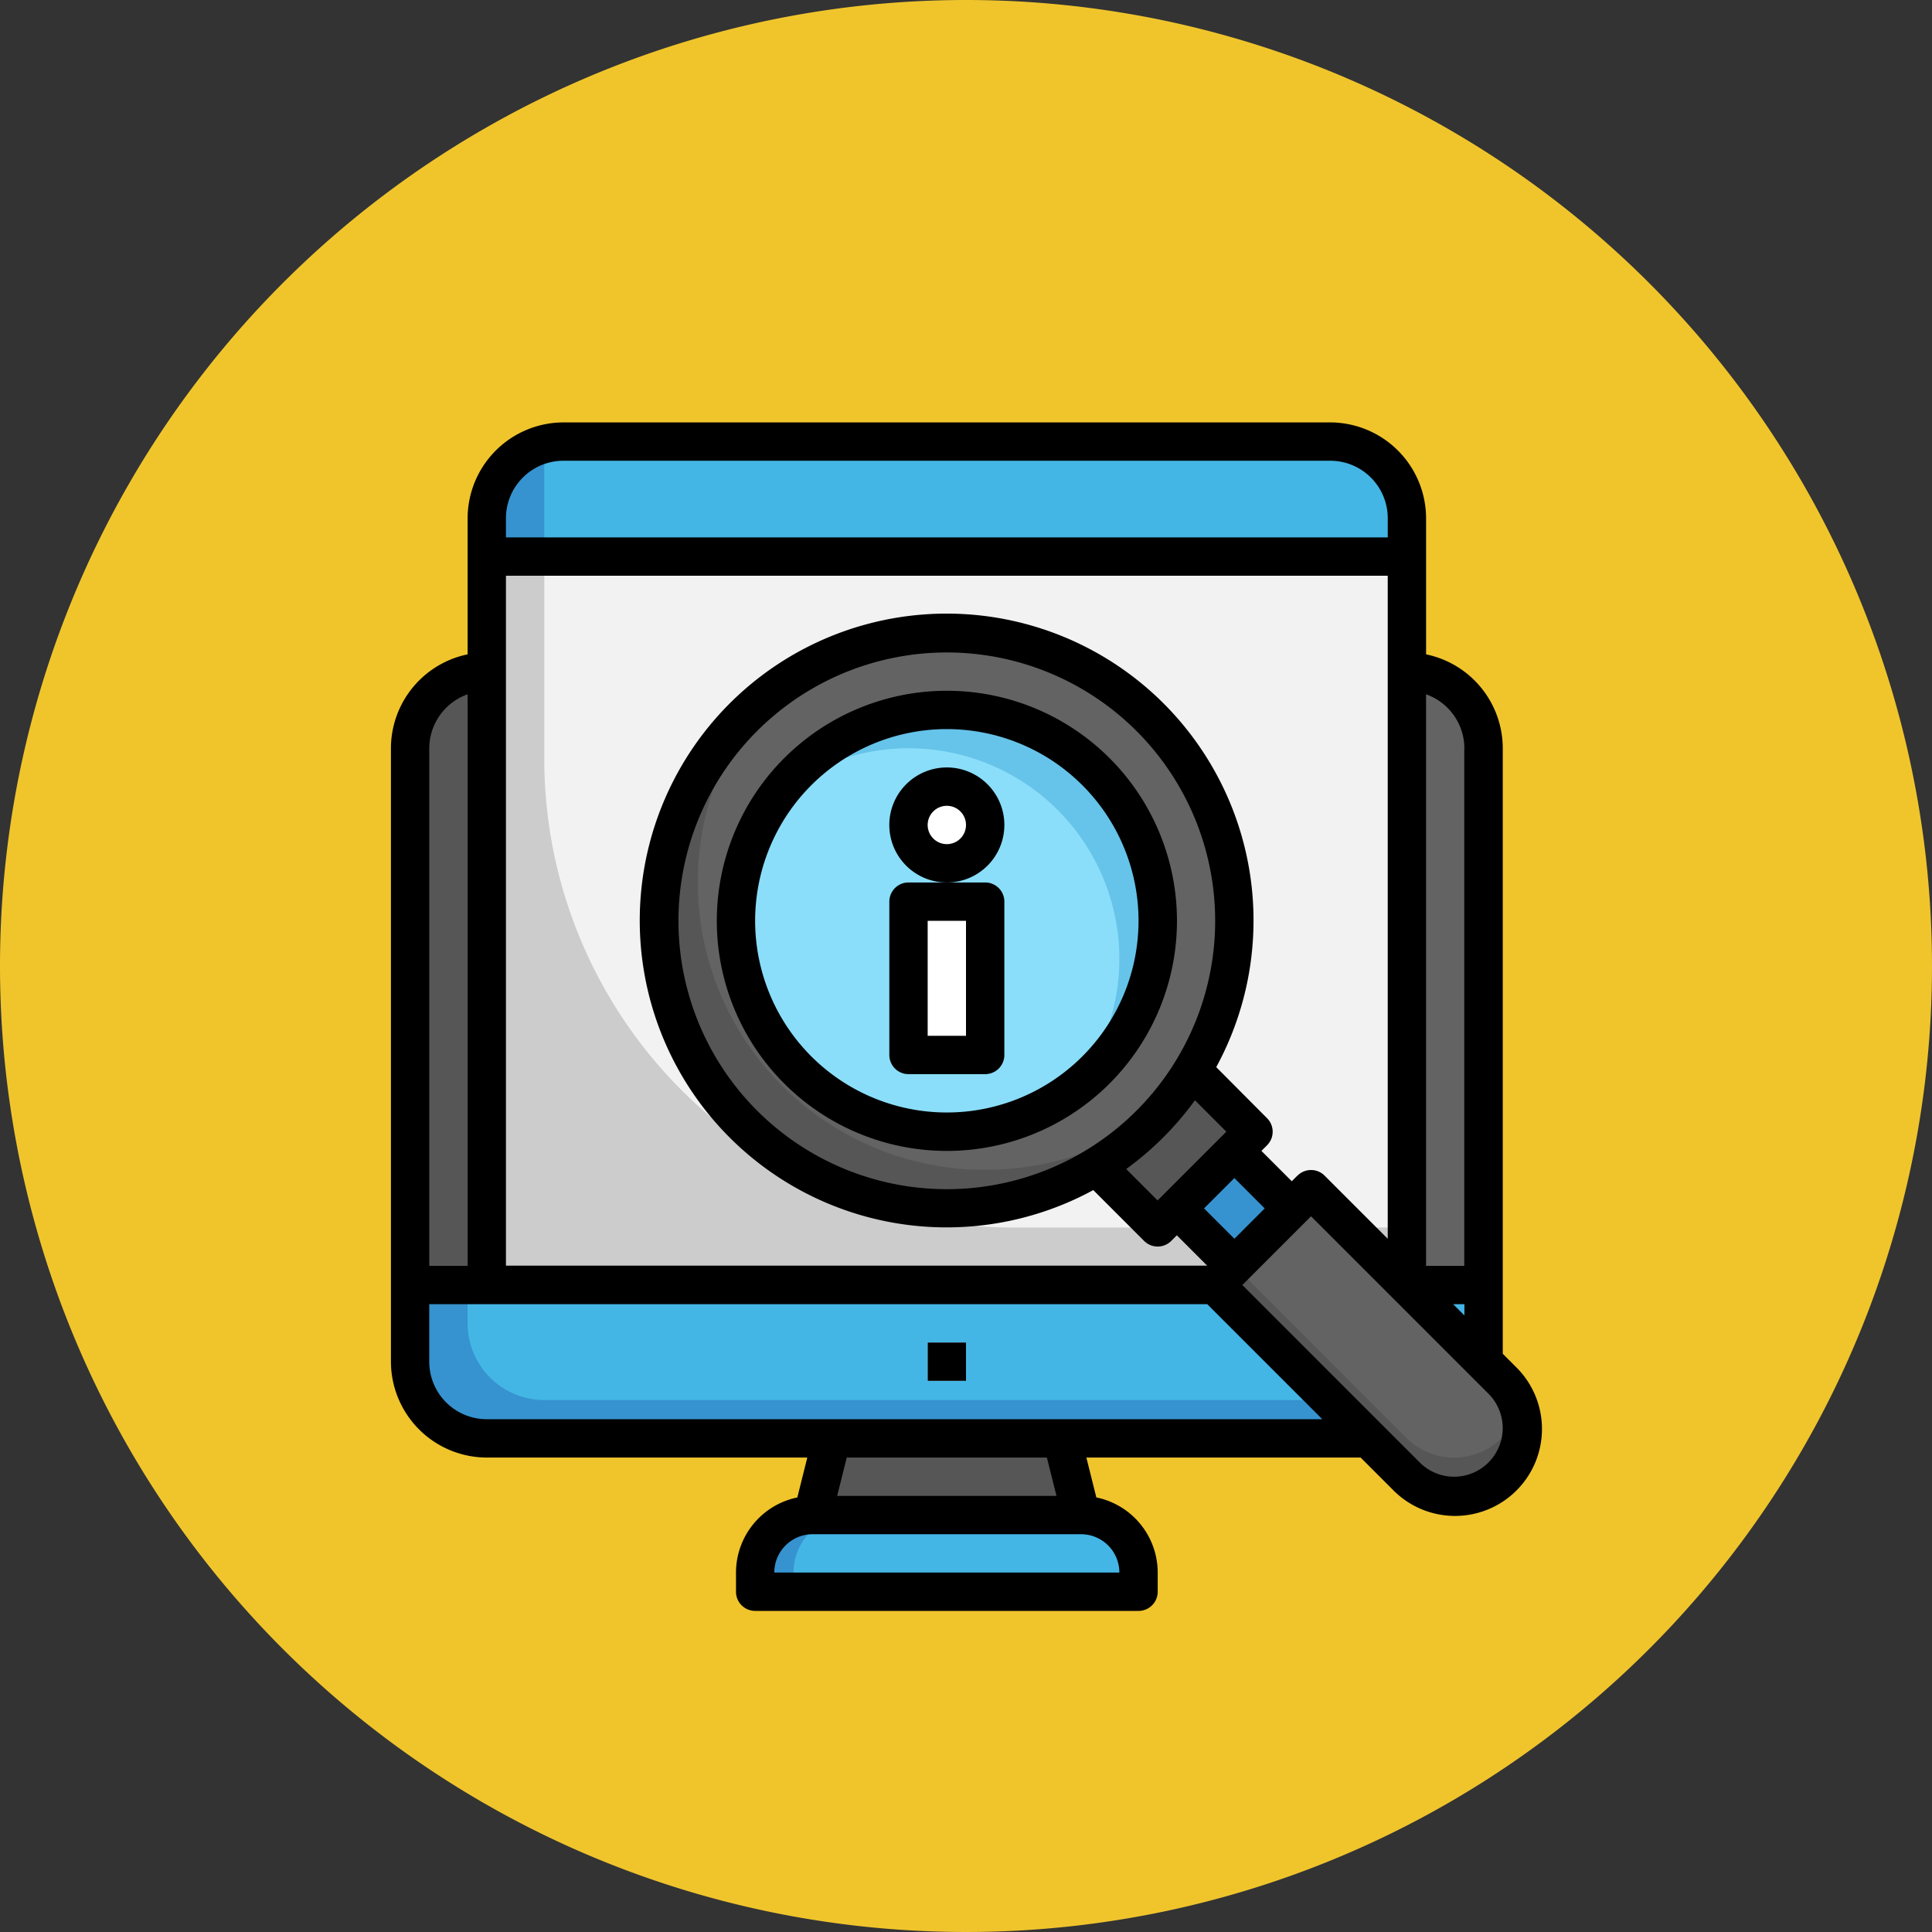<svg xmlns="http://www.w3.org/2000/svg" width="76.414" height="76.414" viewBox="0 0 76.414 76.414">
  <rect x="0" y="0" width="76.414" height="76.414" fill="#333333" stroke="none"/>
  <g id="Grupo_1103851" data-name="Grupo 1103851" transform="translate(6319.707 9656.707)">
    <g id="Grupo_1101762" data-name="Grupo 1101762" transform="translate(-6609 -12584)">
      <g id="Grupo_1101752" data-name="Grupo 1101752">
        <path id="Trazado_878240" data-name="Trazado 878240" d="M38.207,0A38.207,38.207,0,1,1,0,38.207,38.207,38.207,0,0,1,38.207,0Z" transform="translate(289.293 2927.293)" fill="#f0c52c"/>
      </g>
    </g>
    <g id="Layer_32" data-name="Layer 32" transform="translate(-6307.245 -9641)">
      <path id="Trazado_887103" data-name="Trazado 887103" d="M35.614,57.033,34.856,54h-9.1L25,57.033Z" transform="translate(-5.32 -12.817)" fill="#565656"/>
      <path id="Trazado_887104" data-name="Trazado 887104" d="M7.033,14A3.033,3.033,0,0,0,4,17.033V41.294a3.033,3.033,0,0,0,3.033,3.033H43.425a3.033,3.033,0,0,0,3.033-3.033V17.033A3.033,3.033,0,0,0,43.425,14Z" transform="translate(-0.242 -3.144)" fill="#565656"/>
      <path id="Trazado_887105" data-name="Trazado 887105" d="M44.151,14H7.758a3.079,3.079,0,0,0-.357.036A3,3,0,0,0,7,15.516V39.778a3.033,3.033,0,0,0,3.033,3.033H46.425a3.078,3.078,0,0,0,.357-.036,3,3,0,0,0,.4-1.481V17.033A3.033,3.033,0,0,0,44.151,14Z" transform="translate(-0.967 -3.144)" fill="#636363"/>
      <path id="Trazado_887106" data-name="Trazado 887106" d="M8,39.229V18H44.392V39.229" transform="translate(-1.209 -4.111)" fill="#66c3e9"/>
      <path id="Trazado_887107" data-name="Trazado 887107" d="M11,18H45.118V39.229H11Z" transform="translate(-1.935 -4.111)" fill="#8adef9"/>
      <path id="Trazado_887108" data-name="Trazado 887108" d="M4,49.033a3.033,3.033,0,0,0,3.033,3.033H43.425a3.033,3.033,0,0,0,3.033-3.033V46H4Z" transform="translate(-0.242 -10.882)" fill="#3693cf"/>
      <path id="Trazado_887109" data-name="Trazado 887109" d="M7,47.516a3.033,3.033,0,0,0,3.033,3.033H46.425a3.078,3.078,0,0,0,.357-.036,3,3,0,0,0,.4-1.481V46H7Z" transform="translate(-0.967 -10.882)" fill="#43b6e5"/>
      <path id="Trazado_887110" data-name="Trazado 887110" d="M34.889,58H24.275A2.275,2.275,0,0,0,22,60.275v.758H37.163v-.758A2.275,2.275,0,0,0,34.889,58Z" transform="translate(-4.595 -13.784)" fill="#3693cf"/>
      <path id="Trazado_887111" data-name="Trazado 887111" d="M31,49h1.516v1.516H31Z" transform="translate(-6.771 -11.608)" fill="#fff"/>
      <path id="Trazado_887112" data-name="Trazado 887112" d="M35.373,58h-9.1A2.275,2.275,0,0,0,24,60.275v.758H37.647v-.758A2.275,2.275,0,0,0,35.373,58Z" transform="translate(-5.078 -13.784)" fill="#43b6e5"/>
      <path id="Trazado_887113" data-name="Trazado 887113" d="M8,35.36V5.033A3.033,3.033,0,0,1,11.033,2H41.36a3.033,3.033,0,0,1,3.033,3.033V35.36" transform="translate(-1.209 -0.242)" fill="#ccc"/>
      <path id="Trazado_887114" data-name="Trazado 887114" d="M45.118,5.033A3.033,3.033,0,0,0,42.085,2H11.758a3.013,3.013,0,0,0-.676.082A3.013,3.013,0,0,0,11,2.758V14.543A18.542,18.542,0,0,0,29.542,33.085H45.118Z" transform="translate(-1.935 -0.242)" fill="#f2f2f2"/>
      <path id="Trazado_887115" data-name="Trazado 887115" d="M44.392,5.033A3.033,3.033,0,0,0,41.36,2H11.033A3.033,3.033,0,0,0,8,5.033V6.549H44.392Z" transform="translate(-1.209 -0.242)" fill="#3693cf"/>
      <path id="Trazado_887116" data-name="Trazado 887116" d="M45.118,6.549V5.033A3.033,3.033,0,0,0,42.085,2H11.758a3.013,3.013,0,0,0-.676.082A3.013,3.013,0,0,0,11,2.758V6.549Z" transform="translate(-1.935 -0.242)" fill="#43b6e5"/>
      <ellipse id="Elipse_11791" data-name="Elipse 11791" cx="11" cy="11.5" rx="11" ry="11.5" transform="translate(14 9)" fill="#565656"/>
      <path id="Trazado_887117" data-name="Trazado 887117" d="M28.857,12a11.326,11.326,0,0,0-7.247,2.609A11.373,11.373,0,0,0,37.621,30.62,11.373,11.373,0,0,0,28.857,12Z" transform="translate(-3.87 -2.66)" fill="#636363"/>
      <path id="Trazado_887118" data-name="Trazado 887118" d="M39.809,38.6l2.419,2.419,3.791-3.791L43.6,34.809" transform="translate(-8.901 -8.176)" fill="#565656"/>
      <path id="Trazado_887119" data-name="Trazado 887119" d="M0,0H3.217V3.217H0Z" transform="translate(34.078 32.086) rotate(-45)" fill="#3693cf"/>
      <path id="Trazado_887120" data-name="Trazado 887120" d="M46,44.791,49.791,41l7.554,7.554a2.681,2.681,0,1,1-3.791,3.791Z" transform="translate(-10.398 -9.673)" fill="#565656"/>
      <path id="Trazado_887121" data-name="Trazado 887121" d="M50.033,41,47,44.033l6.8,6.8a2.67,2.67,0,0,0,4.454-1.137,2.672,2.672,0,0,0-.663-1.137Z" transform="translate(-10.64 -9.673)" fill="#636363"/>
      <ellipse id="Elipse_11792" data-name="Elipse 11792" cx="8" cy="8.5" rx="8" ry="8.5" transform="translate(17 12)" fill="#66c3e9"/>
      <path id="Trazado_887122" data-name="Trazado 887122" d="M27.824,18a8.294,8.294,0,0,0-5.084,1.739A8.33,8.33,0,0,0,34.424,31.424,8.33,8.33,0,0,0,27.824,18Z" transform="translate(-4.353 -4.111)" fill="#8adef9"/>
      <path id="Trazado_887123" data-name="Trazado 887123" d="M30,26h3.033v6.065H30Z" transform="translate(-6.529 -6.046)" fill="#fff"/>
      <ellipse id="Elipse_11793" data-name="Elipse 11793" cx="2" cy="1.5" rx="2" ry="1.5" transform="translate(23 15)" fill="#fff"/>
      <path id="Trazado_887124" data-name="Trazado 887124" d="M31,49h1.516v1.516H31Z" transform="translate(-6.771 -11.608)"/>
      <path id="Trazado_887125" data-name="Trazado 887125" d="M47.484,38.346l-.509-.509V13.889a3.8,3.8,0,0,0-3.033-3.715V4.791A3.8,3.8,0,0,0,40.151,1H9.824A3.8,3.8,0,0,0,6.033,4.791v5.383A3.8,3.8,0,0,0,3,13.889V38.151a3.8,3.8,0,0,0,3.791,3.791H19.468l-.394,1.578a3.037,3.037,0,0,0-2.426,2.971v.758a.758.758,0,0,0,.758.758H32.569a.758.758,0,0,0,.758-.758V46.49A3.037,3.037,0,0,0,30.9,43.519l-.394-1.578H41.353l1.268,1.268a3.439,3.439,0,1,0,4.863-4.863Zm-2.47-2.47h.444v.444ZM36.36,33.288l-1.2-1.2,1.2-1.2,1.2,1.2ZM24.987,31.327A10.614,10.614,0,1,1,35.6,20.713,10.614,10.614,0,0,1,24.987,31.327ZM34.8,27.811l1.242,1.242-2.719,2.719-1.242-1.242A12.235,12.235,0,0,0,34.8,27.811Zm4.052,2.98-.222.222-1.2-1.2.222-.222a.758.758,0,0,0,0-1.072L35.642,26.5a12.138,12.138,0,1,0-4.863,4.863l2.011,2.011a.758.758,0,0,0,1.072,0l.222-.222,1.2,1.2H7.549V7.065H42.425V33.288l-2.5-2.5A.758.758,0,0,0,38.856,30.791Zm6.6-16.9V34.36H43.941V11.754a2.275,2.275,0,0,1,1.516,2.135ZM9.824,2.516H40.151a2.275,2.275,0,0,1,2.275,2.275v.758H7.549V4.791A2.275,2.275,0,0,1,9.824,2.516ZM6.033,11.754V34.36H4.516V13.889a2.275,2.275,0,0,1,1.516-2.135ZM31.811,46.49H18.163a1.516,1.516,0,0,1,1.516-1.516H30.294A1.516,1.516,0,0,1,31.811,46.49Zm-2.487-3.033H20.65l.379-1.516h7.915ZM6.791,40.425a2.275,2.275,0,0,1-2.275-2.275V35.876H35.288l4.549,4.549ZM45.052,42.7a1.91,1.91,0,0,1-1.359-.563l-7.019-7.019L39.392,32.4l7.019,7.019A1.923,1.923,0,0,1,45.052,42.7Z" transform="translate(0)"/>
      <path id="Trazado_887126" data-name="Trazado 887126" d="M29.1,15a9.1,9.1,0,1,0,9.1,9.1A9.1,9.1,0,0,0,29.1,15Zm0,16.68A7.582,7.582,0,1,1,36.68,24.1,7.582,7.582,0,0,1,29.1,31.68Z" transform="translate(-4.111 -3.386)"/>
      <path id="Trazado_887127" data-name="Trazado 887127" d="M29,25.758v6.065a.758.758,0,0,0,.758.758h3.033a.758.758,0,0,0,.758-.758V25.758A.758.758,0,0,0,32.791,25H29.758A.758.758,0,0,0,29,25.758Zm1.516.758h1.516v4.549H30.516Z" transform="translate(-6.287 -5.804)"/>
      <path id="Trazado_887128" data-name="Trazado 887128" d="M33.549,21.275a2.275,2.275,0,1,0-2.275,2.275A2.275,2.275,0,0,0,33.549,21.275Zm-2.275.758a.758.758,0,1,1,.758-.758A.758.758,0,0,1,31.275,22.033Z" transform="translate(-6.287 -4.353)"/>
    </g>
  </g>
</svg>
